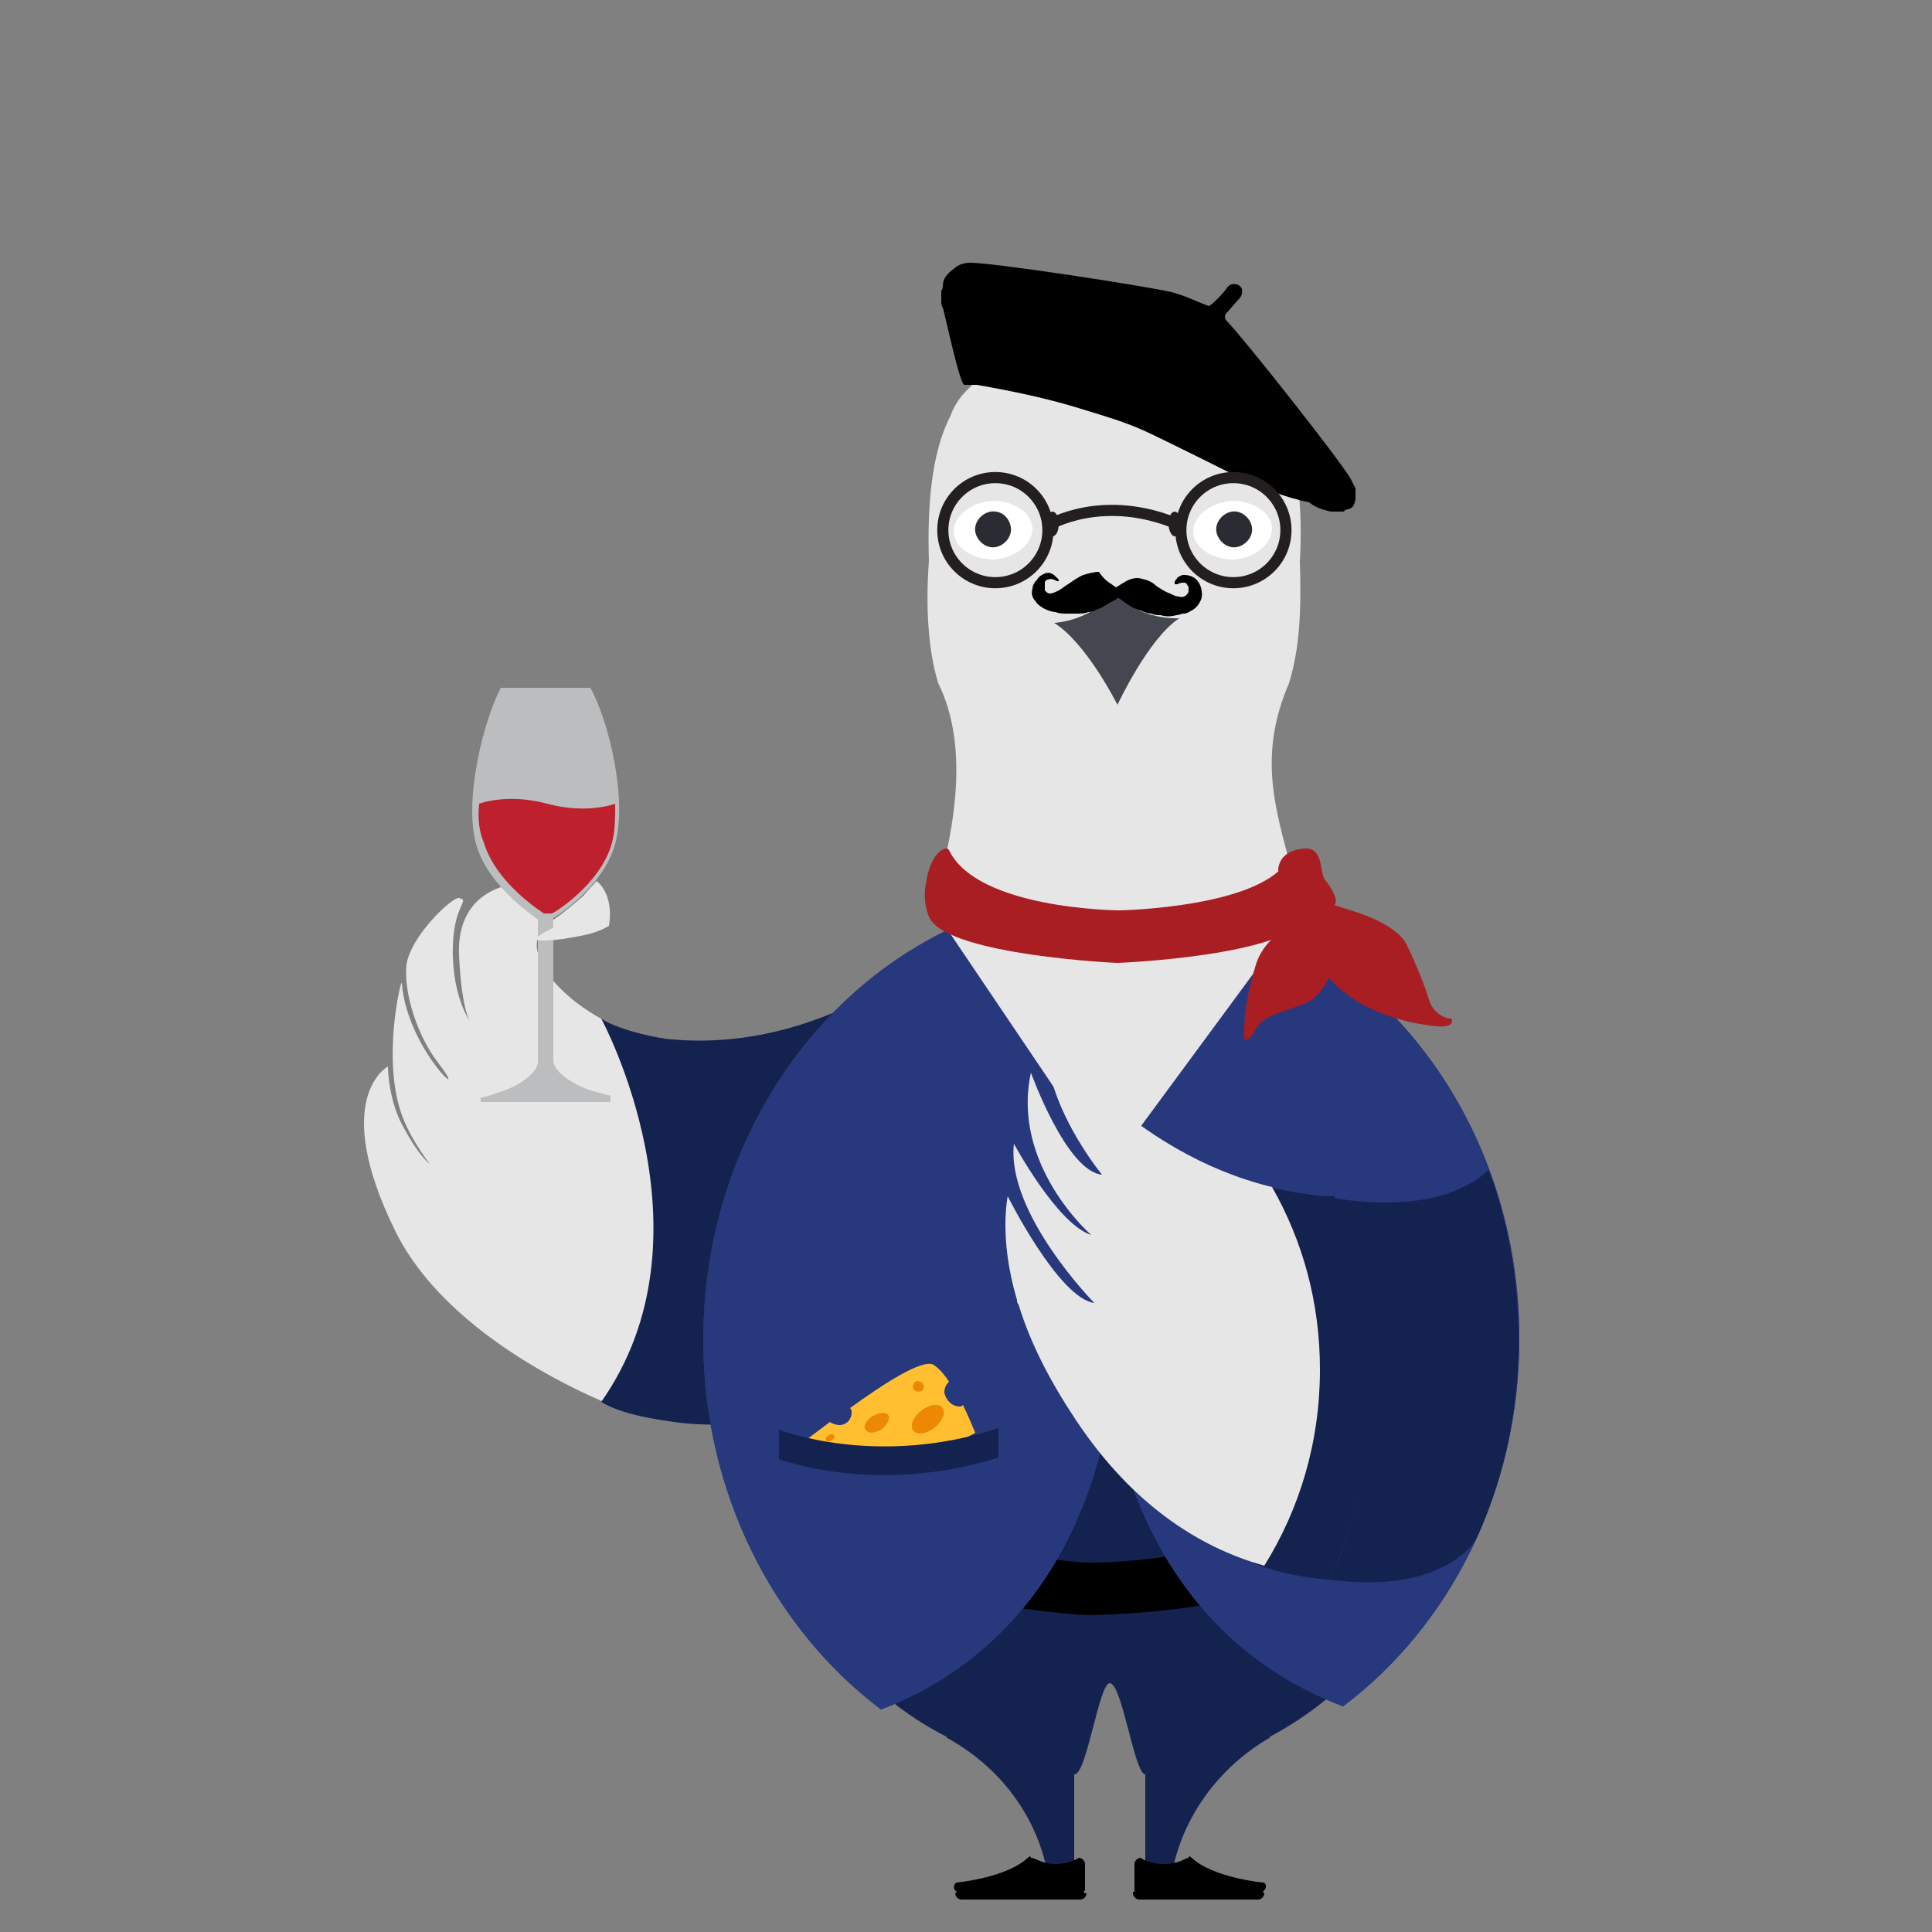 <?xml version="1.0" encoding="utf-8"?>
<!-- Generator: Adobe Illustrator 16.0.0, SVG Export Plug-In . SVG Version: 6.00 Build 0)  -->
<!DOCTYPE svg PUBLIC "-//W3C//DTD SVG 1.1//EN" "http://www.w3.org/Graphics/SVG/1.1/DTD/svg11.dtd">
<svg version="1.1" id="Layer_1" xmlns="http://www.w3.org/2000/svg" xmlns:xlink="http://www.w3.org/1999/xlink" x="0px" y="0px"
	 width="125px" height="125px" viewBox="0 0 125 125" enable-background="new 0 0 125 125" xml:space="preserve">
<rect x="0" y="0" width="125" height="125" fill="#808080" stroke="none"/>
<g>
	<path fill="#14224F" d="M67.8,121.3c0.1-0.1,0.8-0.4,1.7,0v-6.5c0.8,0.1,1.6-5.9,2.3-5.9c0.8,0,1.6,5.9,2.3,5.9v6.5
		c0.9-0.4,1.6-0.1,1.7,0c0.7-3.8,3.1-7,6.4-8.9l-0.1,0c6.8-3.6,11.5-10.5,11.5-18.5c0-11.6-9.8-21.1-21.9-21.1
		c-12.1,0-21.9,9.4-21.9,21.1c0,8,4.6,15,11.5,18.5l-0.1,0C64.7,114.3,67.1,117.5,67.8,121.3z"/>
	<g>
		<path d="M73.4,122.4L73.4,122.4v-0.1v-1.7c0-0.2,0.2-0.4,0.4-0.4c0,0,0.5,0.4,1.5,0.4s1.4-0.4,1.6-0.4c0,0,0-0.2,0.2,0
			c1.4,1.3,4.6,1.6,4.6,1.6c0.2,0,0.3,0.3,0.1,0.5c0,0-0.1,0.1-0.1,0.1l0.1,0.1c0,0.2-0.2,0.4-0.4,0.4h-7.7c-0.2,0-0.4-0.2-0.4-0.4
			V122.4z"/>
		<path d="M70.3,122.5c0,0.2-0.2,0.4-0.4,0.4h-7.7c-0.2,0-0.4-0.2-0.4-0.4l0.1-0.1c0,0-0.1-0.1-0.1-0.1c-0.2-0.2,0-0.5,0.1-0.5
			c0,0,3.2-0.3,4.6-1.6c0.2-0.2,0.2,0,0.2,0c0.3,0,0.7,0.4,1.6,0.4c0.9,0,1.5-0.4,1.5-0.4c0.2,0,0.4,0.2,0.4,0.4v1.7l-0.1,0.1
			l0.1,0.1V122.5z"/>
	</g>
	<path d="M70.3,104.5c-0.2,0-10.6-0.7-12.1-3.1c-0.2-0.3-0.4-1.3-0.3-2.3c0.4-2.2,1.4-2.5,1.6-2.2c1.7,3.8,10.7,4.2,11,4.2
		c0.2,0,9.4,0,11-3.1c0.5-0.9,1.8,2.9,1.3,3.8C81.1,104.4,70.3,104.5,70.3,104.5z"/>
	<path fill="#14224F" d="M39.5,90.9c6.8,2.8,13.2,0.1,13.2,0.1l11.3-13.3l-0.3-18.5c-9.1,8-17.1,9.1-23.5,7.5
		c1.9,3.5,3.1,7.5,3.1,11.8C43.3,83.2,41.8,87.2,39.5,90.9z"/>
	<path fill="#CDCCCB" d="M57.3,74.1c0-8,6.5-14.5,14.5-14.5c8,0,14.5,6.5,14.5,14.5c0,8-6.5,14.5-14.5,14.5
		C63.9,88.7,57.3,82.1,57.3,74.1z M57.5,74.1c0,7.9,6.4,14.3,14.3,14.3c7.9,0,14.3-6.4,14.3-14.3c0-7.9-6.4-14.3-14.3-14.3
		C64,59.8,57.5,66.2,57.5,74.1z"/>
	<path fill="#27387D" d="M45.5,86.7c0,9.9,4.6,18.7,11.5,23.9c4.3-1.6,12.8-6.4,14.9-20.1c0,0,1.2,14.7,15,19.9
		c6.9-5.2,11.4-13.9,11.4-23.8c0-16-11.8-28.9-26.4-28.9C57.3,57.8,45.5,70.7,45.5,86.7z"/>
	<path fill="#27387D" d="M45.5,86.7c0,9.9,4.6,18.7,11.5,23.9c4.3-1.6,12.8-6.4,14.9-20.1c0,0,1.2,14.7,15,19.9
		c6.9-5.2,11.4-13.9,11.4-23.8c0-16-11.8-28.9-26.4-28.9C57.3,57.8,45.5,70.7,45.5,86.7z"/>
	<g>
		<path fill="#44474F" d="M71.7,58.1c0.7,0,1.3,0.6,1.3,1.3c0,0.7-0.6,1.3-1.3,1.3c-0.7,0-1.3-0.6-1.3-1.3
			C70.4,58.7,71,58.1,71.7,58.1z"/>
		<path fill="#DBDBDA" d="M71.7,59.1c0.2,0,0.3,0.1,0.3,0.3c0,0.2-0.1,0.3-0.3,0.3c-0.2,0-0.3-0.1-0.3-0.3
			C71.4,59.2,71.5,59.1,71.7,59.1z"/>
	</g>
	<g>
		<path fill="#44474F" d="M71.7,61.9c0.7,0,1.3,0.6,1.3,1.3c0,0.7-0.6,1.3-1.3,1.3c-0.7,0-1.3-0.6-1.3-1.3
			C70.4,62.5,71,61.9,71.7,61.9z"/>
		<path fill="#DBDBDA" d="M71.7,62.9c0.2,0,0.3,0.1,0.3,0.3c0,0.2-0.1,0.3-0.3,0.3c-0.2,0-0.3-0.1-0.3-0.3
			C71.4,63,71.5,62.9,71.7,62.9z"/>
	</g>
	<path fill="#E7E6E6" d="M60.7,44.2c2.1,4.2,0.9,9.7,0.1,12.8v2.4l11,16.3v-0.1L83,60.4l0.3-5.1c-0.9-3.4-1.8-6.7,0.1-11.1
		c0.7-2.3,0.8-4.7,0.7-7.9c0.2-3.3-0.1-6.9-1.4-9.4c-0.7-1.9-2.8-3.1-5-3.8c-1.4-1.1-4.5-3.1-8.2-2.2c0,0,1.2,0.4,2.4,1.1
		c-0.2,0-0.6,0.1-1.1,0.1c-1.6-0.6-3.7-0.7-6,0.9c0,0,0.9,0,1.8,0c-2.2,0.7-4.4,1.9-5.1,3.9c-1.3,2.5-1.5,6.1-1.4,9.4
		C59.9,39,60,41.9,60.7,44.2z"/>
	<path fill="#FFFFFF" d="M66.8,34.2c0,1-1.1,1.9-2.5,2c-1.4,0-2.6-0.8-2.6-1.8c0-1,1.1-1.9,2.5-2C65.6,32.4,66.8,33.2,66.8,34.2z"/>
	<path fill="#2B2B34" d="M65.4,34.1c0.1,0.6-0.4,1.2-1,1.3c-0.6,0.1-1.2-0.4-1.3-1c-0.1-0.6,0.4-1.2,1-1.3
		C64.8,33,65.3,33.5,65.4,34.1z"/>
	<path fill="#FFFFFF" d="M82.3,34.2c0,1-1.1,1.9-2.5,2c-1.4,0-2.6-0.8-2.6-1.8c0-1,1.1-1.9,2.5-2C81.1,32.4,82.3,33.2,82.3,34.2z"/>
	<path fill="#2B2B34" d="M81,34.1c0.1,0.6-0.4,1.2-1,1.3c-0.6,0.1-1.2-0.4-1.3-1c-0.1-0.6,0.4-1.2,1-1.3C80.3,33,80.9,33.5,81,34.1z
		"/>
	<path fill="#44474F" d="M72.1,38.1c-1.3,2.1-3.9,2.2-3.9,2.2c2.1,1.3,4.1,5.3,4.1,5.3s2-4.3,4-5.6C76.4,40,73.4,40.2,72.1,38.1z"/>
	<path fill="#E7E6E6" d="M40.9,66.8c0,0,8,12.4-0.1,24.6c0,0-11.3-3.9-15.2-11.7c-4.3-8.7-0.5-10.7-0.5-10.7s0,2.3,1.1,4.1
		c0.6,1.1,1.2,1.9,1.6,2.2c0,0-1.1-1.4-1.7-2.9c-1.5-3.7-0.1-9.3-0.1-8.8c0.3,4.3,4.7,8.2,2.3,5.1c-1.3-1.7-2.2-4.5-2-6.3
		c0.3-1.9,3-4.4,3.4-4.3c0.8,0.2-0.5,0.4-0.4,3.8c0.1,3.2,1.4,4.6,1.4,4.6s-0.8-0.3-1-4.7c-0.2-4.3,3.6-5.1,5.5-4.4c0,0,0.2,0,0.2,0
		V60c0,0-0.1,0.1-0.1,0.1c-0.7,0.5-0.9,1.3,0.2,3C37.6,65.8,40.9,66.8,40.9,66.8"/>
	<path fill="#14224F" d="M38.9,65.9c0,0,7.6,14,0,24.8c0,0,1.1,0.8,4.1,1.2c0,0,5.5-14.5,0-24.7C43,67.2,40.3,66.8,38.9,65.9z"/>
	<path fill="#BF7B2A" d="M66.4,24.1"/>
	<path fill="#CDCAC9" d="M98.2,88.9"/>
	<path fill="#A91E23" d="M85.7,56.9c-0.3-0.5-0.1-1.9-1.1-2c0,0-1.7-0.1-1.9,1.3c0,0,0,1.2,0.5,2c0,0,0.7,1.2,1.8,1.1
		c0,0,1.7-0.5,1.4-1.2C86.3,57.7,85.9,57.1,85.7,56.9z"/>
	<path fill="#A91E23" d="M72.3,62.3c-0.2,0-10.6-0.5-12.1-2.8c-0.2-0.3-0.5-1.3-0.3-2.3c0.3-2.2,1.4-2.5,1.5-2.2
		c1.8,3.8,10.8,3.9,11,3.9c0.2,0,9.4-0.2,11-3.4c0.5-0.9,1.9,2.9,1.3,3.8C83.1,61.9,72.3,62.3,72.3,62.3z"/>
	<path fill="#BBBDBF" d="M30.8,54.6c-0.8-2.9,0.5-8,1.6-10.1h2.9h2.9c1.2,2.2,2.4,7.2,1.6,10.1c-0.8,2.9-4,4.8-4,4.8v9.2
		c0,0.8,1.5,1.7,2.6,2c1.1,0.3,1.1,0.3,1.1,0.3v0.4h-4.2h-4.2V71c0,0,0,0.1,1.1-0.3c1.1-0.3,2.6-1.2,2.6-2v-9.2
		C34.9,59.5,31.6,57.5,30.8,54.6"/>
	<path fill="#BE202E" d="M39.8,52c0,0.9,0,1.8-0.2,2.5c-0.7,2.7-3.8,4.6-3.9,4.6l0,0h-0.5l0,0c0,0-3.1-1.9-3.9-4.6
		C31,53.8,30.9,53,31,52c0,0,1.8-0.7,4.4,0C38,52.7,39.8,52,39.8,52"/>
	<path fill="#E7E6E6" d="M38.6,57l-0.9,1c0,0-1.5,1.3-1.9,1.5V60c-0.3,0.2-0.6,0.3-1,0.6c-0.6,0.4,1.2,0.3,3-0.1
		c1-0.2,1.6-0.6,1.6-0.6C39.4,59.9,39.8,58,38.6,57z"/>
	<path d="M86.1,33.1c0.2,0,0.5,0,0.7,0c0.1,0,0.2,0,0.2-0.1c0.5-0.1,0.6-0.2,0.7-0.7c0-0.1,0-0.1,0-0.2c0-0.2,0-0.4,0-0.5
		c-0.1-0.2-0.2-0.4-0.3-0.6c-0.6-1.1-7-9.2-8-10.2c-0.2-0.2-0.2-0.4,0-0.6c0.2-0.2,0.6-0.7,0.8-0.9c0.2-0.2,0.2-0.6,0.1-0.7
		c-0.2-0.3-0.7-0.3-0.9,0c-0.2,0.3-0.4,0.5-0.7,0.8c-0.1,0.1-0.4,0.4-0.5,0.4c-0.8-0.3-1.6-0.7-2.4-0.9c-1.7-0.4-11.5-1.9-13-1.9
		c-0.4,0-0.8,0.1-1.1,0.4c-0.4,0.3-0.7,0.6-0.7,1.1c0,0.1,0,0.2-0.1,0.3c0,0.2,0,0.5,0,0.7c0,0.1,0,0.3,0.1,0.4c0.2,0.7,1.1,5,1.4,5
		c0.3,0,0.5,0,0.8,0c2.3,0.4,4.7,0.9,6.9,1.6c1.3,0.4,2.7,0.8,4,1.4c1.3,0.6,5.3,2.6,6.1,3c1.5,0.7,3,1.3,4.5,1.6
		C85.2,32.9,85.7,33,86.1,33.1z"/>
	<path fill="#14224F" d="M86,102.2c7.5,1,9.5-2.6,9.5-2.6c5.7-12.6,0.8-23.9,0.8-23.9c-3.4,3.2-10,1.8-10,1.8
		C93,88.6,86,102.2,86,102.2z"/>
	<path fill="#14224F" d="M81.7,76.7c0,0,2.7,0.7,4.6,0.7c0,0,6.8,9.4-0.3,24.8c0,0-2.5-0.1-5-1.1C81,101.1,87.1,89.4,81.7,76.7z"/>
	<g>
		<path fill="#E7E6E6" d="M65.8,84.1C65.8,84.1,65.8,84.1,65.8,84.1c0,0.1,0,0.2,0.1,0.3c0.6,2,1.7,4.4,3.4,7c0,0,0,0,0,0
			c3.7,5.8,8.2,8.7,12.5,9.9c2.3-3.7,3.6-8,3.6-12.7c0-4.3-1.1-8.3-3.1-11.8c-9.1-2.2-14.6-9.8-14.6-9.8c-0.3,4.3,3.6,9,3.6,9
			c-2.3-0.2-4.6-6.6-4.6-6.6c-1.3,6,3.9,10.5,3.9,10.5c-2.2-0.7-5-5.9-5-5.9c-0.5,4.5,5.2,10.3,5.2,10.3c-2.3-0.3-5.6-6.9-5.6-6.9
			S64.6,80.1,65.8,84.1z"/>
	</g>
	<path fill="#A91E23" d="M83.1,58.5c5.2,0.8,3.1,5.7,1.4,6.4c-1.2,0.5-2.8,0.8-3.2,1.6c-0.6,1.1-0.8,0.7-0.8,0.7
		c-0.1-2.2,0.7-4.6,0.7-4.6c0.4-1.6,1.8-2.4,1.8-2.4C84.1,59.4,83.1,58.5,83.1,58.5"/>
	<path fill="#A91E23" d="M87.4,58.9c0,0,2.9,0.8,3.6,2.2c0,0,0.9,1.8,1.5,3.7c0.1,0.4,0.7,1.1,1.4,1.1c0,0,0.5,0.8-1.7,0.4
		c0,0-6.4-0.7-7.5-5.6c0,0-0.2-1.5,0.2-2.6L87.4,58.9z"/>
	<circle fill="none" stroke="#231F20" stroke-width="0.721" stroke-miterlimit="10" cx="64.4" cy="34.3" r="3.4"/>
	<circle fill="none" stroke="#231F20" stroke-width="0.721" stroke-miterlimit="10" cx="79.8" cy="34.3" r="3.4"/>
	<path fill="none" stroke="#231F20" stroke-width="0.721" stroke-miterlimit="10" d="M67.8,34c0,0,3.6-2.2,8.6,0"/>
	<path fill="#231F20" d="M68.5,33.9c0,0.5-0.2,0.8-0.4,0.8c-0.2,0-0.4-0.4-0.4-0.8c0-0.5,0.2-0.8,0.4-0.8
		C68.3,33.1,68.5,33.4,68.5,33.9z"/>
	<path fill="#231F20" d="M76.4,33.9c0,0.5-0.2,0.8-0.4,0.8c-0.2,0-0.4-0.4-0.4-0.8c0-0.5,0.2-0.8,0.4-0.8
		C76.2,33.1,76.4,33.4,76.4,33.9z"/>
	<g>
		<path fill-rule="evenodd" clip-rule="evenodd" fill="#FFBF31" d="M62.1,91c-0.5,0-0.9-0.4-1-0.9c0-0.3,0.1-0.5,0.3-0.7
			c-0.3-0.5-0.7-0.9-1-1.1c-0.7-0.4-3.2,1.2-5.4,2.8c0.1,0.1,0.1,0.2,0.1,0.3c0,0.4-0.3,0.8-0.8,0.8c-0.2,0-0.5-0.1-0.6-0.2
			c-1.2,0.9-2,1.5-2,1.5c7.1,1.9,11.4-0.8,11.4-0.8c-0.1-0.2-0.4-1-0.8-1.8C62.2,91,62.2,91,62.1,91z"/>
		<path fill-rule="evenodd" clip-rule="evenodd" fill="#ED8803" d="M56,92.5c0.2,0.3,0.6,0.2,1,0c0.4-0.3,0.6-0.7,0.5-0.9
			c-0.2-0.3-0.6-0.2-1,0S55.8,92.3,56,92.5z"/>
		
			<ellipse transform="matrix(-0.785 0.619 -0.619 -0.785 164.017 126.822)" fill-rule="evenodd" clip-rule="evenodd" fill="#ED8803" cx="60" cy="91.9" rx="1.2" ry="0.7"/>
		
			<ellipse transform="matrix(-0.835 0.551 -0.551 -0.835 149.929 141.119)" fill-rule="evenodd" clip-rule="evenodd" fill="#ED8803" cx="53.8" cy="93.1" rx="0.3" ry="0.2"/>
		<path fill-rule="evenodd" clip-rule="evenodd" fill="#ED8803" d="M59.1,89.9c0.1,0.1,0.3,0.2,0.5,0.1c0.2-0.1,0.2-0.3,0.1-0.5
			c-0.1-0.1-0.3-0.2-0.5-0.1C59.1,89.5,59,89.7,59.1,89.9z"/>
	</g>
	<path fill-rule="evenodd" clip-rule="evenodd" d="M72.2,38c0.2-0.1,0.3-0.2,0.5-0.3c0.3-0.2,0.6-0.3,0.9-0.3c0.2,0,0.4,0.1,0.5,0.1
		c0.3,0.1,0.5,0.2,0.7,0.4c0.3,0.2,0.6,0.4,0.9,0.5c0.2,0.1,0.4,0.2,0.6,0.2c0.3,0.1,0.5-0.1,0.6-0.3c0-0.1,0-0.2,0-0.3
		c0-0.1-0.1-0.1-0.1-0.2c-0.1-0.1-0.1-0.1-0.2-0.1c-0.1,0-0.3,0-0.4,0.1c0,0,0,0-0.1,0c0,0-0.1,0-0.1,0c0,0,0-0.1,0-0.1
		c0-0.1,0-0.1,0.1-0.2c0.1-0.2,0.2-0.2,0.4-0.3c0.2,0,0.4,0,0.6,0.1c0.3,0.1,0.5,0.4,0.6,0.7c0.1,0.4,0.1,0.7-0.1,1
		c-0.1,0.2-0.3,0.4-0.5,0.5c-0.2,0.1-0.3,0.2-0.5,0.2c-0.2,0-0.3,0.1-0.5,0.1c-0.3,0.1-0.7,0.1-1,0c-0.2,0-0.4,0-0.6-0.1
		c-0.2,0-0.5-0.1-0.7-0.2c-0.4-0.1-0.7-0.3-1-0.5c-0.1-0.1-0.3-0.2-0.4-0.3c0,0,0,0-0.1,0c-0.1,0.1-0.3,0.2-0.5,0.3
		c-0.2,0.1-0.3,0.2-0.5,0.3c-0.3,0.1-0.6,0.3-0.9,0.3c-0.2,0.1-0.5,0.1-0.7,0.1c-0.2,0-0.4,0-0.7,0c-0.2,0-0.5,0-0.7-0.1
		c-0.2,0-0.5-0.1-0.7-0.2c-0.2-0.1-0.5-0.3-0.6-0.5c-0.2-0.2-0.3-0.5-0.2-0.8c0-0.2,0.1-0.4,0.3-0.6c0.1-0.2,0.3-0.3,0.5-0.4
		c0.3-0.1,0.5,0,0.7,0.2c0.1,0.1,0.1,0.1,0.2,0.2c0,0,0,0.1,0,0.1c0,0-0.1,0-0.1,0c-0.2-0.1-0.4-0.2-0.6-0.1c-0.1,0-0.2,0.1-0.2,0.2
		c0,0.2,0,0.3,0,0.5c0.1,0.1,0.2,0.2,0.3,0.2c0.2,0,0.4-0.1,0.6-0.2c0.2-0.1,0.4-0.3,0.6-0.4c0.3-0.2,0.7-0.5,1-0.6
		c0.3-0.1,0.7-0.2,1-0.2C71.5,37.6,71.8,37.7,72.2,38C72.2,38,72.2,38,72.2,38z"/>
	<path fill-rule="evenodd" clip-rule="evenodd" fill="#14224F" d="M64.6,94.3c-7.9,2.5-14.2,0.1-14.2,0.1v-1.9c0,0,6.3,2.5,14.2-0.1
		V94.3z"/>
</g>
</svg>
